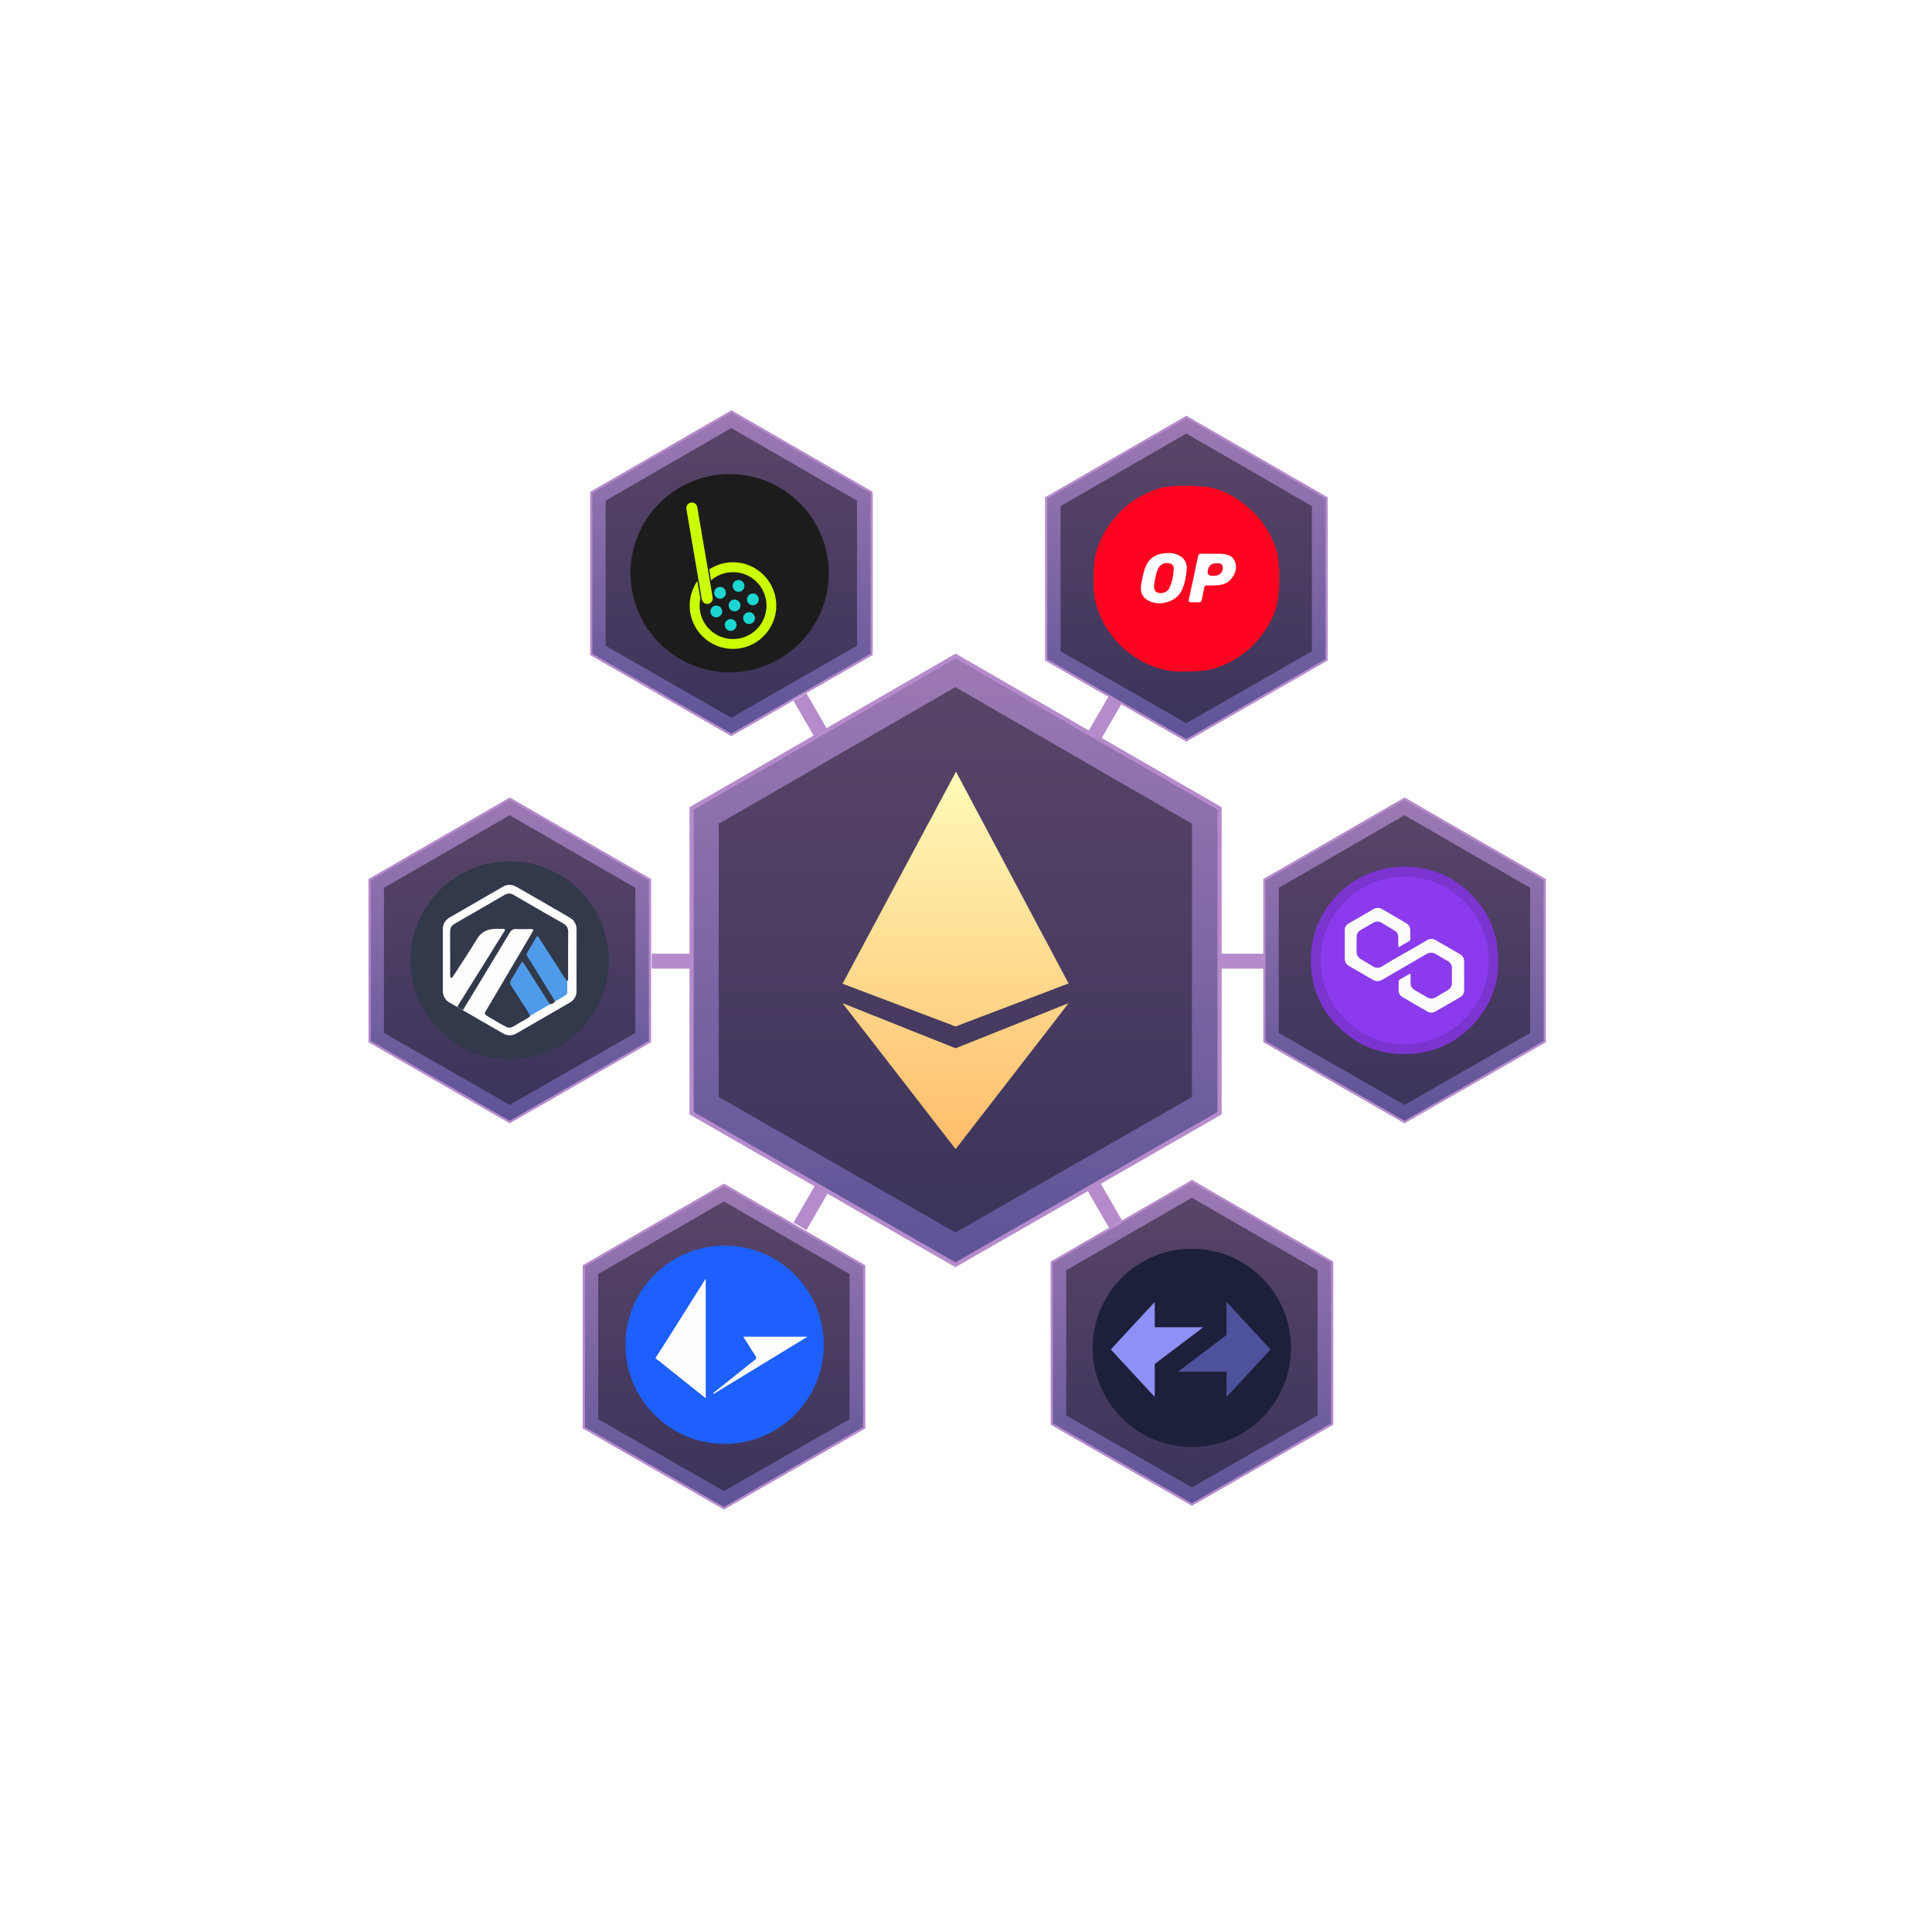<?xml version="1.0" encoding="UTF-8"?><svg xmlns="http://www.w3.org/2000/svg" xmlns:xlink="http://www.w3.org/1999/xlink" viewBox="0 0 1033.53 1029.71"><defs><style>.cls-1{fill:url(#linear-gradient-2);}.cls-2{fill:#32394b;}.cls-3{filter:url(#outer-glow-3);}.cls-4{filter:url(#outer-glow-4);}.cls-5{fill:url(#linear-gradient-15);}.cls-6{fill:#4e529c;}.cls-7{fill:#cbff00;}.cls-8{fill:url(#linear-gradient-14);}.cls-9{stroke-width:2.25px;}.cls-9,.cls-10,.cls-11,.cls-12{fill:none;}.cls-9,.cls-10,.cls-12{stroke:#b68bcc;stroke-miterlimit:10;}.cls-13{mask:url(#mask-2);}.cls-14{fill:url(#linear-gradient-6);}.cls-15{mask:url(#mask-3);}.cls-10{stroke-width:8px;}.cls-16{fill:#1c1c1c;}.cls-17{fill:url(#linear-gradient-11);}.cls-18{filter:url(#outer-glow-1);}.cls-19{fill:#18131f;isolation:isolate;opacity:.5;}.cls-11{opacity:0;}.cls-20{fill:url(#linear-gradient-10);}.cls-21{fill:url(#radial-gradient);}.cls-22{mask:url(#mask-5);}.cls-23{fill:#7b34cf;}.cls-24{fill:#8e90f6;}.cls-25{fill:#fe0420;}.cls-26{mask:url(#mask-4);}.cls-27{fill:#1d60ff;}.cls-28{fill:url(#linear-gradient-5);}.cls-29{filter:url(#outer-glow-8);}.cls-30{filter:url(#outer-glow-5);}.cls-31{mask:url(#mask-6);}.cls-12{stroke-width:1.2px;}.cls-32{fill:url(#linear-gradient-7);}.cls-33{fill:#1cd7d1;}.cls-34{filter:url(#outer-glow-7);}.cls-35{fill:url(#linear-gradient-9);}.cls-36{filter:url(#luminosity-noclip-2);}.cls-37{mask:url(#mask-1);}.cls-38{fill:#4f9ae9;}.cls-39{mask:url(#mask);}.cls-40{fill:#1d203a;}.cls-41{fill:url(#linear-gradient);}.cls-42{mask:url(#mask-7);}.cls-43{fill:#fe0521;}.cls-44{fill:#8b3bed;}.cls-45{fill:url(#linear-gradient-4);}.cls-46{filter:url(#outer-glow-6);}.cls-47{fill:url(#linear-gradient-8);}.cls-48{fill:url(#linear-gradient-3);filter:url(#outer-glow-2);}.cls-49{fill:#fefefe;}.cls-50{fill:url(#linear-gradient-12);}.cls-51{fill:url(#linear-gradient-13);}.cls-52{fill:#fcfcfc;}</style><linearGradient id="linear-gradient" x1="518.87" y1="313.95" x2="518.87" y2="772.11" gradientTransform="translate(36.75 -25.44) scale(1 1.11)" gradientUnits="userSpaceOnUse"><stop offset="0" stop-color="#fff"/><stop offset="1" stop-color="#000"/></linearGradient><mask id="mask" x="254.32" y="273.27" width="602.59" height="602.59" maskUnits="userSpaceOnUse"><rect class="cls-41" x="384.09" y="319.99" width="343.04" height="509.15" transform="translate(-243.55 561.17) rotate(-45)"/></mask><filter id="outer-glow-1" filterUnits="userSpaceOnUse"><feOffset dx="0" dy="0"/><feGaussianBlur result="blur" stdDeviation="4"/><feFlood flood-color="#8c29ff" flood-opacity=".75"/><feComposite in2="blur" operator="in"/><feComposite in="SourceGraphic"/></filter><linearGradient id="linear-gradient-2" x1="-12.82" y1="-312.86" x2="-12.82" y2="18.01" gradientTransform="translate(524.01 664.14)" gradientUnits="userSpaceOnUse"><stop offset="0" stop-color="#9d79b3"/><stop offset="1" stop-color="#5c5396"/></linearGradient><linearGradient id="linear-gradient-3" x1="511.19" y1="412.82" x2="511.19" y2="614.73" gradientUnits="userSpaceOnUse"><stop offset="0" stop-color="#fffab8"/><stop offset="1" stop-color="#ffbd6b"/></linearGradient><filter id="outer-glow-2" filterUnits="userSpaceOnUse"><feOffset dx="0" dy="0"/><feGaussianBlur result="blur-2" stdDeviation="4"/><feFlood flood-color="#ff4545" flood-opacity=".75"/><feComposite in2="blur-2" operator="in"/><feComposite in="SourceGraphic"/></filter><linearGradient id="linear-gradient-4" x1="355.66" y1="236.77" x2="355.66" y2="480.1" gradientTransform="translate(-59.36 149.57) scale(1 1.11)" xlink:href="#linear-gradient"/><mask id="mask-1" x="136.28" y="386.04" width="320.05" height="320.05" maskUnits="userSpaceOnUse"><rect class="cls-45" x="205.2" y="410.85" width="182.2" height="270.42" transform="translate(-299.34 369.46) rotate(-45)"/></mask><filter id="outer-glow-3" filterUnits="userSpaceOnUse"><feOffset dx="0" dy="0"/><feGaussianBlur result="blur-3" stdDeviation="4"/><feFlood flood-color="#8c29ff" flood-opacity=".75"/><feComposite in2="blur-3" operator="in"/><feComposite in="SourceGraphic"/></filter><linearGradient id="linear-gradient-5" x1="-251.3" y1="-236.67" x2="-251.3" y2="-60.94" xlink:href="#linear-gradient-2"/><linearGradient id="linear-gradient-6" x1="664.75" y1="535.33" x2="664.75" y2="778.67" gradientTransform="translate(-6.5 -386.43) scale(1 1.11)" xlink:href="#linear-gradient"/><mask id="mask-2" x="498.22" y="181.84" width="320.05" height="320.05" maskUnits="userSpaceOnUse"><rect class="cls-14" x="567.15" y="206.65" width="182.2" height="270.42" transform="translate(-48.94 565.58) rotate(-45)"/></mask><filter id="outer-glow-4" filterUnits="userSpaceOnUse"><feOffset dx="0" dy="0"/><feGaussianBlur result="blur-4" stdDeviation="4"/><feFlood flood-color="#8c29ff" flood-opacity=".75"/><feComposite in2="blur-4" operator="in"/><feComposite in="SourceGraphic"/></filter><linearGradient id="linear-gradient-7" x1="201.88" y1="-220.61" x2="201.88" y2="-44.88" gradientTransform="translate(432.78 443.89)" xlink:href="#linear-gradient-2"/><linearGradient id="linear-gradient-8" x1="510.85" y1="919.63" x2="510.85" y2="1162.97" gradientTransform="translate(-99.95 -402.7) scale(1 1.11)" xlink:href="#linear-gradient"/><mask id="mask-3" x="250.88" y="592.65" width="320.05" height="320.05" maskUnits="userSpaceOnUse"><rect class="cls-47" x="319.8" y="617.46" width="182.2" height="270.42" transform="translate(-411.87 511.01) rotate(-45)"/></mask><filter id="outer-glow-5" filterUnits="userSpaceOnUse"><feOffset dx="0" dy="0"/><feGaussianBlur result="blur-5" stdDeviation="4"/><feFlood flood-color="#8c29ff" flood-opacity=".75"/><feComposite in2="blur-5" operator="in"/><feComposite in="SourceGraphic"/></filter><linearGradient id="linear-gradient-9" x1="395.05" y1="190.2" x2="395.05" y2="365.93" gradientTransform="translate(-7.74 443.89)" xlink:href="#linear-gradient-2"/><linearGradient id="linear-gradient-10" x1="694.14" y1="541.34" x2="694.14" y2="784.68" gradientTransform="translate(80.84 -188.91) scale(1 1.11)" xlink:href="#linear-gradient"/><mask id="mask-4" x="614.96" y="386.04" width="320.05" height="320.05" maskUnits="userSpaceOnUse"><rect class="cls-20" x="683.88" y="410.85" width="182.2" height="270.42" transform="translate(-159.14 707.93) rotate(-45)"/></mask><filter id="outer-glow-6" filterUnits="userSpaceOnUse"><feOffset dx="0" dy="0"/><feGaussianBlur result="blur-6" stdDeviation="4"/><feFlood flood-color="#8c29ff" flood-opacity=".75"/><feComposite in2="blur-6" operator="in"/><feComposite in="SourceGraphic"/></filter><linearGradient id="linear-gradient-11" x1="227.38" y1="-236.67" x2="227.38" y2="-60.94" xlink:href="#linear-gradient-2"/><linearGradient id="linear-gradient-12" x1="377.8" y1="797.36" x2="377.8" y2="1040.7" gradientTransform="translate(283.45 -268.81) scale(1 1.11)" xlink:href="#linear-gradient"/><mask id="mask-5" x="501.22" y="590.65" width="320.05" height="320.05" maskUnits="userSpaceOnUse"><rect class="cls-50" x="570.15" y="615.46" width="182.2" height="270.42" transform="translate(-337.13 687.44) rotate(-45)"/></mask><filter id="outer-glow-7" filterUnits="userSpaceOnUse"><feOffset dx="0" dy="0"/><feGaussianBlur result="blur-7" stdDeviation="4"/><feFlood flood-color="#8c29ff" flood-opacity=".75"/><feComposite in2="blur-7" operator="in"/><feComposite in="SourceGraphic"/></filter><linearGradient id="linear-gradient-13" x1="204.88" y1="188.2" x2="204.88" y2="363.93" gradientTransform="translate(432.78 443.89)" xlink:href="#linear-gradient-2"/><linearGradient id="linear-gradient-14" x1="806.22" y1="658.9" x2="806.22" y2="902.24" gradientTransform="translate(-391.35 -526.69) scale(1 1.11)" xlink:href="#linear-gradient"/><mask id="mask-6" x="254.85" y="178.91" width="320.05" height="320.05" maskUnits="userSpaceOnUse"><rect class="cls-8" x="323.77" y="203.72" width="182.2" height="270.42" transform="translate(-118.15 392.63) rotate(-45)"/></mask><filter id="outer-glow-8" filterUnits="userSpaceOnUse"><feOffset dx="0" dy="0"/><feGaussianBlur result="blur-8" stdDeviation="4"/><feFlood flood-color="#8c29ff" flood-opacity=".75"/><feComposite in2="blur-8" operator="in"/><feComposite in="SourceGraphic"/></filter><linearGradient id="linear-gradient-15" x1="399.02" y1="-223.54" x2="399.02" y2="-47.81" gradientTransform="translate(-7.74 443.89)" xlink:href="#linear-gradient-2"/><filter id="luminosity-noclip-2" x="330.45" y="335.11" width="360.15" height="360.15" color-interpolation-filters="sRGB" filterUnits="userSpaceOnUse"><feFlood flood-color="#fff" result="bg"/><feBlend in="SourceGraphic" in2="bg"/></filter><radialGradient id="radial-gradient" cx="912.89" cy="511.86" fx="912.89" fy="511.86" r="180.07" gradientTransform="translate(-402.37 3.33)" gradientUnits="userSpaceOnUse"><stop offset="0" stop-color="#fff"/><stop offset="1" stop-color="#000"/></radialGradient><mask id="mask-7" x="330.45" y="335.11" width="360.15" height="360.15" maskUnits="userSpaceOnUse"><g class="cls-36"><rect class="cls-21" x="330.45" y="335.11" width="360.15" height="360.15" transform="translate(1025.71 4.67) rotate(90)"/></g></mask></defs><g id="Frame"><rect class="cls-11" x="4.79" width="1024" height="1024"/></g><g id="Layer_3"><g><g class="cls-39"><g class="cls-18"><g><g id="HexPlate-3"><polygon class="cls-1" points="511.09 676.6 369.98 595.53 369.98 432.47 511.2 350.94 652.41 432.47 652.41 595.53 511.09 676.6"/><polygon class="cls-9" points="511.09 676.6 369.98 595.53 369.98 432.47 511.2 350.94 652.41 432.47 652.41 595.53 511.09 676.6"/></g><polygon id="HexPlate-4" class="cls-19" points="511.12 659.35 384.49 586.85 384.49 440.69 511.07 367.6 637.65 440.69 637.65 586.85 511.12 659.35"/></g></g></g><path id="ETH" class="cls-48" d="M511.21,560.79l-60.49-24.12,60.49,78.06,60.45-78.06-60.45,24.12Zm60.42-34.68l-60.21-113.29-60.69,113.43,60.47,22.87,60.43-23.01Z"/></g><g><g class="cls-37"><g class="cls-3"><g><g id="HexPlate-3-2"><polygon class="cls-28" points="272.65 600.25 197.7 557.2 197.7 470.59 272.71 427.29 347.71 470.59 347.71 557.2 272.65 600.25"/><polygon class="cls-12" points="272.65 600.25 197.7 557.2 197.7 470.59 272.71 427.29 347.71 470.59 347.71 557.2 272.65 600.25"/></g><polygon id="HexPlate-4-2" class="cls-19" points="272.67 591.09 205.41 552.59 205.41 474.96 272.64 436.14 339.88 474.96 339.88 552.59 272.67 591.09"/></g></g></g><g><circle class="cls-2" cx="272.64" cy="513.77" r="53.03"/><g><path class="cls-49" d="M308.41,530.58c0,.2,0,.4-.02,.6-.3,2.12-1.56,4.01-3.44,5.1l-28.75,16.61c-2.17,1.26-4.86,1.26-7.03,0l-12.26-7.07-9.35-5.39-2.88-1.66-4.28-2.47c-1.98-1.14-3.27-3.16-3.48-5.41-.03-.23-.04-.45-.04-.68v-33.21c-.02-2.51,1.33-4.83,3.5-6.09l28.75-16.61c.99-.58,2.09-.89,3.2-.94h.04c1.36,0,2.73,.39,4.08,1.17,9.45,5.43,18.91,10.82,28.3,16.34,2.3,1.35,3.69,3.44,3.68,6.33-.04,11.13,0,22.26-.02,33.39Z"/><path class="cls-2" d="M303.92,522.46c0,.7,.06,1.42-.19,2.1-.1,.1-.2,.17-.28,.22,0,0-.01,0-.02,0-.72,.43-.94-.48-1.24-.88-1.67-2.22-3.02-4.65-4.53-6.98-3.13-4.84-6.29-9.68-9.34-14.58-.56-.89-.96-1.07-1.57-.03-1.37,2.35-2.75,4.7-4.12,7.05-.55,.94-.42,1.66,.13,2.55,4.55,7.29,9.06,14.63,13.58,21.94,.3,.48,.67,.93,.7,1.52,0,.04,0,.07,0,.11,0,.05,0,.1,0,.15-.51,.95-1.42,1.3-2.38,1.56-.11,0-.21,0-.31-.02-.1-.01-.2-.04-.29-.07-.77-.25-1.14-1.02-1.55-1.67-3.89-6.18-7.86-12.31-11.74-18.49-.2-.32-.39-.65-.6-.98-.48-.79-.92-.81-1.42,0-1.75,2.89-3.42,5.82-5.15,8.73-.59,.98-.16,1.77,.36,2.57,2.71,4.15,5.34,8.35,7.99,12.55,.68,1.07,1.76,2.02,1.7,3.45,0,.03,0,.05,0,.08,0,.07-.01,.15-.03,.23-.54,.73-1.35,1.09-2.1,1.52-2.26,1.32-4.54,2.6-6.77,3.97-1.32,.81-2.66,.97-4.03,.25-3.53-1.84-6.93-3.9-10.34-5.95-.79-.47-1.38-1.11-.71-2.12,8.34-14.13,16.68-28.26,25.01-42.39,.93-1.59,.77-1.83-1.09-1.84-2.45,0-4.92,.13-7.36-.03-1.79-.12-2.72,.6-3.61,2.07-8.08,13.46-16.23,26.88-24.35,40.31-.24,.4-.44,.78-.7,1.03l-2.88-1.66c.05-.32,.24-.69,.53-1.16,8.09-12.88,16.11-25.8,24.14-38.72,.3-.49,.98-.99,.69-1.56-.34-.65-1.18-.32-1.8-.35-1.14-.06-2.29-.07-3.43-.04-4.12,.14-7.35,1.63-9.62,5.38-4.16,6.84-8.62,13.51-12.95,20.25-.23,.29-.42,.73-.86,.62-.42-.1-.46-.57-.52-.94-.07-.43-.06-.87-.06-1.31,0-7.48,.04-14.95-.03-22.43-.02-2.04,.73-3.35,2.51-4.35,8.88-5.03,17.67-10.21,26.5-15.32,1.74-1.01,3.25-1.07,5.03-.02,8.8,5.16,17.65,10.22,26.52,15.26,1.89,1.08,2.64,2.47,2.61,4.63-.09,7.91-.03,15.82-.04,23.74Z"/><path class="cls-38" d="M303.45,524.82c0,1.89,0,3.78,.03,5.67,.01,.69-.1,1.33-.69,1.72-1.91,1.26-3.78,2.58-5.95,3.38-3.35-5.48-6.7-10.97-10.06-16.45-1.54-2.51-3.07-5.02-4.66-7.49-.47-.73-.54-1.3-.06-2.07,1.62-2.65,3.19-5.33,4.71-8.04,.64-1.14,1-.76,1.52,.06,3.1,4.87,6.17,9.76,9.37,14.58,1.92,2.89,3.48,6.03,5.8,8.65Z"/><path class="cls-38" d="M294.53,537.09c-3.68,2.12-7.36,4.25-11.04,6.37-1.12-2.74-3-5.03-4.52-7.53-1.78-2.93-3.65-5.81-5.55-8.66-.73-1.1-.71-1.97,0-3.1,1.81-2.85,3.51-5.77,5.17-8.7,.7-1.23,1.09-.97,1.72,.03,4.27,6.77,8.57,13.51,12.86,20.26,.35,.55,.67,1.13,1.36,1.34Z"/></g></g></g><g><g class="cls-13"><g class="cls-4"><g><g id="HexPlate-3-3"><polygon class="cls-32" points="634.6 396.06 559.65 353 559.65 266.39 634.66 223.09 709.66 266.39 709.66 353 634.6 396.06"/><polygon class="cls-12" points="634.6 396.06 559.65 353 559.65 266.39 634.66 223.09 709.66 266.39 709.66 353 634.6 396.06"/></g><polygon id="HexPlate-4-3" class="cls-19" points="634.62 386.9 567.36 348.39 567.36 270.76 634.59 231.94 701.82 270.76 701.82 348.39 634.62 386.9"/></g></g></g><g><path class="cls-25" d="M684.31,304.41v10.45c-.33,1.37-.27,2.79-.44,4.18-1.02,8.61-4.93,15.93-10.29,22.52-5.86,7.22-13.34,12.21-22.04,15.43-3.93,1.45-7.98,1.95-12.11,2.09-5.66,.2-11.38,.47-16.92-.85-8.21-1.96-15.43-5.89-21.72-11.66-7.5-6.88-12.52-15.18-14.86-25.01-1.26-5.28-.91-10.75-.88-16.16,.04-7.18,1.99-13.87,5.51-20.07,7-12.34,17.3-20.61,30.99-24.51,2.52-.72,5.22-.47,7.8-.93h10.45c.97,.45,2.03,.24,3.03,.3,8.45,.48,15.67,4.09,22.2,9.04,8.75,6.63,14.92,15.22,18.05,25.85,.79,2.68,.82,5.45,1.04,8.2,.03,.37-.1,.78,.19,1.1Z"/><path class="cls-49" d="M625.05,295.87c1.52-.09,3.22,.22,4.85,.87,3.27,1.31,5.15,4.01,4.95,7.51-.22,3.87-.99,7.68-2.5,11.24-2.91,6.87-13.21,9.5-19.24,5.03-2.67-1.98-3.11-4.79-2.64-7.78,.4-2.53,.93-5.06,1.65-7.52,1.83-6.33,6-9.34,12.93-9.35Z"/><path class="cls-49" d="M648.25,296.25c1.54,0,3.09-.06,4.63,.01,3.2,.15,6.39,.79,7.72,4.07,1.43,3.53,.2,6.84-2.21,9.64-2.24,2.61-5.39,3.07-8.59,3.21-1.35,.06-2.71,.08-4.05,0-.98-.06-1.35,.34-1.53,1.24-.39,2.08-.91,4.14-1.28,6.23-.21,1.19-.8,1.64-1.97,1.57-1.22-.06-2.45-.07-3.67,0-1.31,.08-1.55-.54-1.3-1.66,1.64-7.6,3.29-15.19,4.87-22.8,.25-1.21,.83-1.59,1.97-1.56,1.8,.05,3.61,.01,5.41,.01,0,.01,0,.03,0,.04Z"/><path class="cls-25" d="M617.35,312.99c.44-2.54,.86-5.61,2.04-8.48,1.04-2.54,3.48-3.74,6.16-3.2,1.55,.31,2.39,1.35,2.35,2.87-.1,3.5-.79,6.92-2.19,10.12-1.01,2.31-3.3,3.29-5.79,2.88-1.83-.3-2.61-1.41-2.57-4.18Z"/><path class="cls-43" d="M648.51,308.08q-3.04-.07-2.35-3.17,.8-3.6,4.42-3.57c1.55,.02,3.26-.17,3.55,2.02,.26,1.97-1.06,3.98-2.94,4.44-.87,.21-1.79,.19-2.68,.28Z"/></g></g><g><g class="cls-15"><g class="cls-30"><g><g id="HexPlate-3-4"><polygon class="cls-35" points="387.25 806.87 312.31 763.81 312.31 677.2 387.31 633.9 462.31 677.2 462.31 763.81 387.25 806.87"/><polygon class="cls-12" points="387.25 806.87 312.31 763.81 312.31 677.2 387.31 633.9 462.31 677.2 462.31 763.81 387.25 806.87"/></g><polygon id="HexPlate-4-4" class="cls-19" points="387.27 797.71 320.01 759.2 320.01 681.57 387.25 642.75 454.48 681.57 454.48 759.2 387.27 797.71"/></g></g></g><g><circle class="cls-27" cx="387.65" cy="719.39" r="53.03"/><g><path class="cls-49" d="M350.72,726.42c3.25-5.1,6.51-10.18,9.74-15.3,5.64-8.94,11.26-17.9,17.06-27.14v64.03c-2.62-2.09-5.14-4.1-7.66-6.11-6-4.79-11.99-9.59-17.99-14.37-.36-.29-.77-.54-1.15-.8,0-.11,0-.21,0-.32Z"/><path class="cls-49" d="M397.62,715.09h34.35c-16.97,10.35-33.57,20.47-50.16,30.59-.09-.14-.18-.28-.27-.42,5.26-4.21,10.53-8.42,15.79-12.63,2.14-1.71,4.25-3.46,6.44-5.1,.89-.67,1.05-1.13,.39-2.12-2.2-3.33-4.28-6.73-6.53-10.32Z"/></g></g></g><g><g class="cls-26"><g class="cls-46"><g><g id="HexPlate-3-5"><polygon class="cls-17" points="751.34 600.25 676.39 557.2 676.39 470.59 751.39 427.29 826.39 470.59 826.39 557.2 751.34 600.25"/><polygon class="cls-12" points="751.34 600.25 676.39 557.2 676.39 470.59 751.39 427.29 826.39 470.59 826.39 557.2 751.34 600.25"/></g><polygon id="HexPlate-4-5" class="cls-19" points="751.35 591.09 684.09 552.59 684.09 474.96 751.33 436.14 818.56 474.96 818.56 552.59 751.35 591.09"/></g></g></g><g><path class="cls-23" d="M751.39,463.65c11.8,.02,22.45,3.6,31.55,11.08,13.12,10.79,19.26,24.92,18.54,41.87-.46,10.74-4.18,20.45-11.03,28.73-10.84,13.09-24.95,19.24-41.9,18.51-10.74-.46-20.45-4.18-28.74-11.04-13.1-10.84-19.3-24.95-18.51-41.89,1.16-25.01,21.87-47.26,50.09-47.27Z"/><path class="cls-44" d="M751.4,468.91c24.5,.01,45.49,20.12,44.86,46.15-.56,23.21-19.87,44.19-46.23,43.55-23.15-.56-44.14-19.85-43.48-46.2,.58-23.36,19.88-43.39,44.85-43.5Z"/><path class="cls-52" d="M783.25,522.01c0,2.57-.01,5.15,0,7.72,.01,1.69-.72,2.93-2.16,3.76-4.4,2.55-8.79,5.12-13.21,7.63-1.33,.76-2.85,.8-4.16,.07-4.51-2.52-8.95-5.15-13.42-7.76-1.41-.82-2.11-2.08-2.1-3.72,0-1.58,0-3.16,0-4.74,0-.34,.03-.6,.38-.8,1.82-1.03,3.63-2.06,5.43-3.13,.59-.35,.59-.05,.59,.41-.01,1.45,.02,2.89,0,4.34-.03,1.75,.71,3.03,2.22,3.89,2.23,1.28,4.44,2.6,6.67,3.86,1.54,.88,3.09,.88,4.64-.07,1.99-1.22,3.98-2.42,6.01-3.56,1.75-.99,2.66-2.35,2.59-4.43-.09-2.52-.04-5.04-.01-7.56,.02-1.73-.76-2.96-2.23-3.8-2.06-1.19-4.14-2.36-6.17-3.6-1.79-1.1-3.48-1.17-5.35-.07-7.8,4.58-15.65,9.09-23.47,13.64-1.7,.99-3.33,1.1-5.07,.07-4.24-2.5-8.52-4.95-12.78-7.42-1.5-.87-2.26-2.12-2.26-3.88,.02-5.06,.02-10.13,0-15.19,0-1.66,.69-2.82,2.14-3.66,4.41-2.53,8.78-5.14,13.19-7.66,1.56-.89,3.2-.89,4.79,.05,4.16,2.44,8.31,4.88,12.48,7.29,1.66,.96,2.5,2.33,2.45,4.27-.04,1.5-.02,3,0,4.5,0,.44-.09,.72-.52,.96-1.78,.99-3.53,2.02-5.29,3.05-.48,.28-.63,.22-.62-.36,.03-1.58,.02-3.16,0-4.74,0-1.53-.63-2.74-1.96-3.54-2.29-1.39-4.58-2.78-6.87-4.15-1.5-.9-3.02-.94-4.56-.03-2.26,1.33-4.55,2.61-6.81,3.94-1.23,.72-1.98,1.81-2.04,3.27-.12,2.87-.09,5.73-.02,8.6,.04,1.61,.81,2.77,2.19,3.59,2.22,1.3,4.41,2.65,6.61,3.97,1.56,.94,3.12,.98,4.69,0,7.87-4.9,16.08-9.18,24.01-13.98,1.63-.99,3.26-1,4.93-.02,4.25,2.48,8.53,4.92,12.79,7.4,1.5,.87,2.31,2.15,2.28,3.95-.04,2.55-.01,5.09-.01,7.64Z"/></g></g><g><g class="cls-22"><g class="cls-34"><g><g id="HexPlate-3-6"><polygon class="cls-51" points="637.6 804.87 562.65 761.81 562.65 675.2 637.66 631.9 712.66 675.2 712.66 761.81 637.6 804.87"/><polygon class="cls-12" points="637.6 804.87 562.65 761.81 562.65 675.2 637.66 631.9 712.66 675.2 712.66 761.81 637.6 804.87"/></g><polygon id="HexPlate-4-6" class="cls-19" points="637.62 795.71 570.36 757.2 570.36 679.57 637.59 640.75 704.82 679.57 704.82 757.2 637.62 795.71"/></g></g></g><g><circle class="cls-40" cx="637.59" cy="721.07" r="53.03"/><g><polygon class="cls-24" points="617.73 747.34 617.73 729.69 643.71 710.02 617.73 710.02 617.73 696.5 594.24 721.92 617.73 747.34"/><polygon class="cls-6" points="656.16 696.5 656.16 714.15 630.18 733.82 656.16 733.82 656.16 747.34 679.65 721.92 656.16 696.5"/></g></g></g><g><g class="cls-31"><g class="cls-29"><g><g id="HexPlate-3-7"><polygon class="cls-5" points="391.22 393.13 316.28 350.07 316.28 263.46 391.28 220.16 466.28 263.46 466.28 350.07 391.22 393.13"/><polygon class="cls-12" points="391.22 393.13 316.28 350.07 316.28 263.46 391.28 220.16 466.28 263.46 466.28 350.07 391.22 393.13"/></g><polygon id="HexPlate-4-7" class="cls-19" points="391.24 383.97 323.98 345.46 323.98 267.83 391.22 229.01 458.45 267.83 458.45 345.46 391.24 383.97"/></g></g></g><g><circle class="cls-16" cx="390.33" cy="306.64" r="53.03"/><g><path class="cls-7" d="M378.34,323.09c-1.44,0-2.67-1.03-2.92-2.46l-8.23-48.35c-.14-.78,.05-1.55,.5-2.21s1.14-1.07,1.92-1.21c1.6-.27,3.12,.82,3.4,2.42l8.23,48.35c.14,.78-.05,1.55-.5,2.21-.46,.64-1.14,1.07-1.92,1.21-.14,.05-.32,.05-.48,.05Z"/><path class="cls-7" d="M392.12,300.79c-4.7,0-9.08,1.41-12.73,3.83l1,5.86c3.15-2.74,7.25-4.4,11.75-4.4,9.88,0,17.9,8.03,17.9,17.9s-8.03,17.9-17.9,17.9-17.9-8.03-17.9-17.9c0-1.32,.14-2.6,.41-3.83l-1.6-9.33c-2.58,3.74-4.11,8.28-4.11,13.16,0,12.77,10.4,23.17,23.17,23.17s23.17-10.4,23.17-23.17-10.38-23.2-23.17-23.2Z"/><g><circle class="cls-33" cx="390.87" cy="334.34" r="3.15"/><circle class="cls-33" cx="400.72" cy="330.66" r="3.15"/><circle class="cls-33" cx="392.96" cy="323.89" r="3.15"/><circle class="cls-33" cx="383.18" cy="327.11" r="3.15"/><circle class="cls-33" cx="402.75" cy="320.65" r="3.15"/><circle class="cls-33" cx="395.08" cy="313.44" r="3.15"/><circle class="cls-33" cx="385.19" cy="317.12" r="3.15"/></g></g></g></g><g class="cls-42"><g><line class="cls-10" x1="370.2" y1="514.19" x2="348.63" y2="514.19"/><line class="cls-10" x1="676.39" y1="514.19" x2="652.66" y2="514.19"/><line class="cls-10" x1="427.96" y1="372.91" x2="439.41" y2="392.74"/><line class="cls-10" x1="596.8" y1="373.98" x2="585.35" y2="393.81"/><line class="cls-10" x1="427.96" y1="656.05" x2="439.41" y2="636.22"/><line class="cls-10" x1="596.8" y1="654.98" x2="585.35" y2="635.14"/></g></g></g></svg>